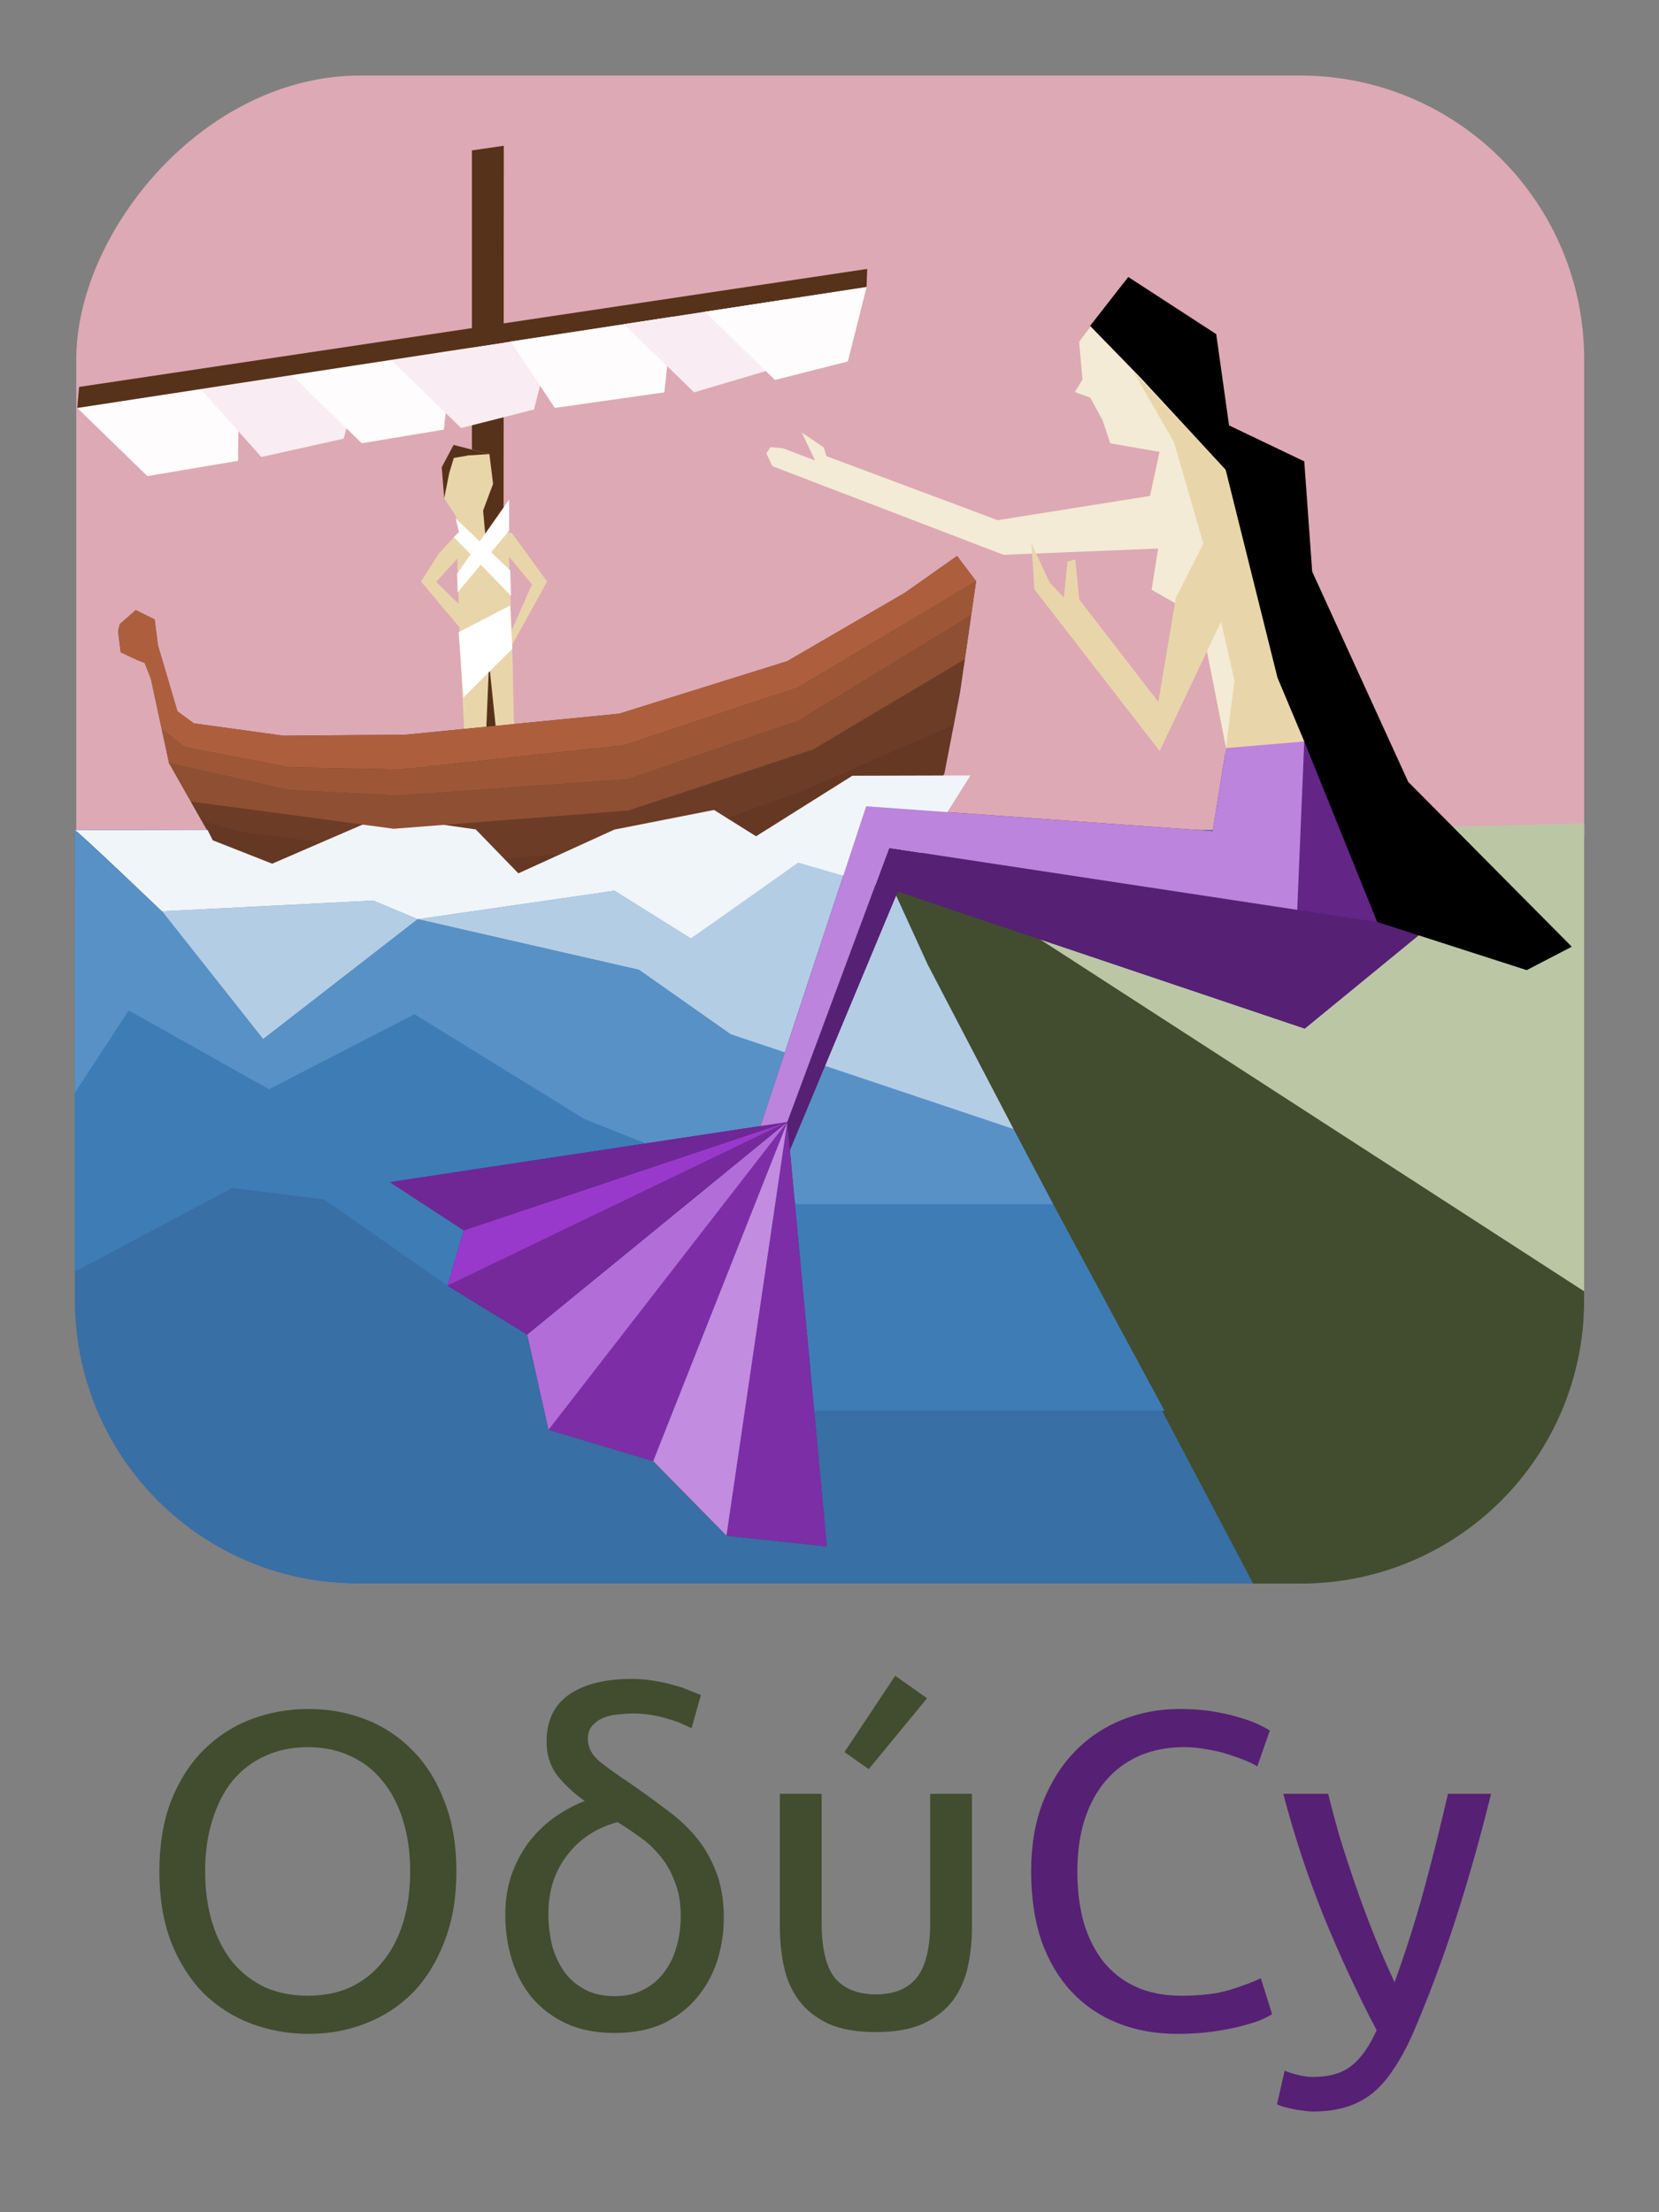 <?xml version="1.0" encoding="UTF-8" standalone="no"?>
<!-- Created with Inkscape (http://www.inkscape.org/) -->

<svg
   width="240mm"
   height="320mm"
   viewBox="0 0 240 320"
   version="1.1"
   id="svg5"
   xml:space="preserve"
   inkscape:version="1.2.2 (732a01da63, 2022-12-09, custom)"
   sodipodi:docname="odyCy_with_text_below"
   xmlns:inkscape="http://www.inkscape.org/namespaces/inkscape"
   xmlns:sodipodi="http://sodipodi.sourceforge.net/DTD/sodipodi-0.dtd"
   xmlns="http://www.w3.org/2000/svg"
   xmlns:svg="http://www.w3.org/2000/svg"><rect x="0" y="0" width="240" height="320" fill="#808080" stroke="none"/><sodipodi:namedview
     id="namedview7"
     pagecolor="#ffffff"
     bordercolor="#000000"
     borderopacity="0.25"
     inkscape:showpageshadow="2"
     inkscape:pageopacity="0.0"
     inkscape:pagecheckerboard="0"
     inkscape:deskcolor="#d1d1d1"
     inkscape:document-units="mm"
     showgrid="false"
     inkscape:zoom="0.91490602"
     inkscape:cx="1347.6794"
     inkscape:cy="482.56323"
     inkscape:window-width="3840"
     inkscape:window-height="2096"
     inkscape:window-x="0"
     inkscape:window-y="27"
     inkscape:window-maximized="1"
     inkscape:current-layer="layer1" /><defs
     id="defs2"><clipPath
       clipPathUnits="userSpaceOnUse"
       id="clipPath7087"><circle
         style="opacity:1;fill:#472813;fill-opacity:1;stroke-width:0.119;stroke-linecap:round;stroke-linejoin:round"
         id="circle7089"
         cx="-298.731"
         cy="124.305"
         r="23.266" /></clipPath></defs><g
     inkscape:label="Layer 1"
     inkscape:groupmode="layer"
     id="layer1"><g
       id="g41785"
       transform="matrix(0.667,0,0,0.667,-165.209,193.878)"><path
         d="m 282.256,115.183 q 0,-8.661 2.53,-15.278 2.627,-6.617 7.006,-10.996 4.476,-4.476 10.315,-6.715 5.936,-2.238 12.553,-2.238 6.52,0 12.261,2.238 5.839,2.238 10.218,6.715 4.379,4.379 6.909,10.996 2.627,6.617 2.627,15.278 0,8.661 -2.627,15.278 -2.53,6.617 -6.909,11.094 -4.379,4.379 -10.218,6.617 -5.741,2.238 -12.261,2.238 -6.617,0 -12.553,-2.238 -5.839,-2.238 -10.315,-6.617 -4.379,-4.476 -7.006,-11.094 -2.53,-6.617 -2.53,-15.278 z m 9.926,0 q 0,6.131 1.557,11.191 1.557,4.963 4.379,8.466 2.919,3.503 7.006,5.45 4.184,1.849 9.342,1.849 5.158,0 9.245,-1.849 4.087,-1.946 6.909,-5.45 2.919,-3.503 4.476,-8.466 1.557,-5.06 1.557,-11.191 0,-6.131 -1.557,-11.094 -1.557,-5.06 -4.476,-8.564 -2.822,-3.503 -6.909,-5.352 -4.087,-1.946 -9.245,-1.946 -5.158,0 -9.342,1.946 -4.087,1.849 -7.006,5.352 -2.822,3.503 -4.379,8.564 -1.557,4.963 -1.557,11.094 z"
         id="path41435"
         style="font-size:116.381px;font-family:Ubuntu;-inkscape-font-specification:Ubuntu;fill:#424c2f;stroke-width:0.73;stroke-linecap:round;stroke-linejoin:round" /><path
         d="m 381.612,104.479 q -7.007,1.946 -10.996,7.298 -3.99,5.255 -3.99,12.553 0,3.503 0.779,6.812 0.876,3.211 2.627,5.741 1.752,2.433 4.476,3.893 2.725,1.46 6.52,1.46 3.503,0 6.131,-1.362 2.725,-1.362 4.476,-3.698 1.849,-2.336 2.725,-5.449 0.973,-3.211 0.973,-6.909 0,-4.379 -1.362,-7.59 -1.265,-3.309 -3.309,-5.644 -1.946,-2.336 -4.379,-3.99 -2.433,-1.752 -4.671,-3.114 z m -7.104,-4.574 q -3.698,-2.627 -6.033,-5.644 -2.238,-3.017 -2.238,-7.201 0,-6.812 4.866,-10.218 4.963,-3.406 13.429,-3.406 2.627,0 4.963,0.389 2.433,0.389 4.379,0.973 1.946,0.487 3.406,1.168 1.557,0.584 2.433,0.973 l -2.044,7.201 q -0.487,-0.292 -1.654,-0.779 -1.168,-0.584 -2.822,-1.07 -1.654,-0.584 -3.795,-0.973 -2.141,-0.389 -4.476,-0.389 -1.265,0 -3.017,0.195 -1.654,0.097 -3.211,0.681 -1.46,0.584 -2.53,1.752 -0.973,1.07 -0.973,2.919 0,2.627 2.433,4.768 2.53,2.044 6.909,4.963 3.795,2.627 7.396,5.352 3.698,2.627 6.52,5.936 2.822,3.309 4.476,7.59 1.752,4.282 1.752,10.218 0,4.574 -1.362,9.05 -1.362,4.379 -4.282,7.98 -2.822,3.503 -7.298,5.741 -4.476,2.141 -10.802,2.141 -5.936,0 -10.412,-2.044 -4.379,-2.044 -7.396,-5.547 -2.919,-3.503 -4.379,-8.174 -1.46,-4.671 -1.46,-9.926 0,-4.476 1.265,-8.369 1.362,-3.893 3.601,-7.006 2.336,-3.114 5.449,-5.45 3.211,-2.336 6.909,-3.795 z"
         id="path41437"
         style="font-size:116.381px;font-family:Ubuntu;-inkscape-font-specification:Ubuntu;fill:#424c2f;stroke-width:0.73;stroke-linecap:round;stroke-linejoin:round" /><path
         d="m 437.664,150.021 q -6.325,0 -10.412,-1.849 -3.99,-1.946 -6.325,-5.06 -2.336,-3.211 -3.211,-7.298 -0.876,-4.087 -0.876,-8.369 V 98.348 h 9.05 v 27.831 q 0,8.564 2.919,12.164 3.017,3.503 8.855,3.503 5.839,0 8.758,-3.503 3.017,-3.601 3.017,-12.164 V 98.348 h 9.05 v 29.096 q 0,4.282 -0.876,8.369 -0.876,4.087 -3.211,7.298 -2.336,3.114 -6.423,5.06 -3.99,1.849 -10.315,1.849 z m 11.094,-72.401 -12.651,15.375 -5.255,-3.698 10.996,-16.543 z"
         id="path41439"
         style="font-size:116.381px;font-family:Ubuntu;-inkscape-font-specification:Ubuntu;fill:#424c2f;stroke-width:0.73;stroke-linecap:round;stroke-linejoin:round" /><path
         d="m 503.058,150.41 q -7.104,0 -12.943,-2.336 -5.839,-2.336 -10.023,-6.812 -4.184,-4.476 -6.52,-10.996 -2.238,-6.617 -2.238,-15.083 0,-8.466 2.53,-14.986 2.627,-6.617 7.006,-11.094 4.379,-4.476 10.218,-6.812 5.839,-2.336 12.456,-2.336 4.184,0 7.493,0.584 3.406,0.584 5.839,1.362 2.53,0.778 4.087,1.557 1.557,0.779 2.141,1.168 l -2.725,7.785 q -0.876,-0.584 -2.53,-1.265 -1.654,-0.681 -3.795,-1.362 -2.044,-0.681 -4.574,-1.07 -2.433,-0.487 -4.963,-0.487 -5.352,0 -9.634,1.849 -4.282,1.849 -7.298,5.352 -3.017,3.503 -4.671,8.564 -1.557,4.963 -1.557,11.191 0,6.033 1.362,10.996 1.46,4.963 4.282,8.564 2.822,3.503 7.006,5.45 4.282,1.946 9.926,1.946 6.52,0 10.802,-1.362 4.282,-1.362 6.423,-2.433 l 2.433,7.785 q -0.681,0.487 -2.433,1.265 -1.752,0.681 -4.379,1.362 -2.627,0.681 -6.131,1.168 -3.503,0.487 -7.59,0.487 z"
         id="path41441"
         style="font-size:116.381px;font-family:Ubuntu;-inkscape-font-specification:Ubuntu;fill:#562074;fill-opacity:1;stroke-width:0.73;stroke-linecap:round;stroke-linejoin:round" /><path
         d="m 526.316,158.39 q 1.07,0.487 2.725,0.876 1.752,0.487 3.406,0.487 5.352,0 8.369,-2.433 3.017,-2.336 5.449,-7.688 -6.131,-11.678 -11.483,-24.717 -5.255,-13.137 -8.758,-26.566 h 9.731 q 1.07,4.379 2.53,9.439 1.557,5.06 3.406,10.412 1.849,5.352 3.99,10.704 2.141,5.352 4.476,10.315 3.698,-10.218 6.423,-20.241 2.725,-10.023 5.158,-20.63 h 9.342 q -3.503,14.305 -7.785,27.539 -4.282,13.137 -9.245,24.62 -1.946,4.379 -4.087,7.493 -2.044,3.211 -4.574,5.255 -2.53,2.044 -5.741,3.017 -3.114,0.973 -7.104,0.973 -1.07,0 -2.238,-0.195 -1.168,-0.097 -2.336,-0.389 -1.07,-0.195 -2.044,-0.487 -0.876,-0.292 -1.265,-0.487 z"
         id="path41443"
         style="font-size:116.381px;font-family:Ubuntu;-inkscape-font-specification:Ubuntu;fill:#562074;fill-opacity:1;stroke-width:0.73;stroke-linecap:round;stroke-linejoin:round" /></g><g
       id="g42609"
       transform="translate(-6.644)"><rect
         style="fill:#dda9b4;fill-opacity:1;stroke-width:0.136;stroke-linecap:round;stroke-linejoin:round"
         id="rect462"
         width="218.143"
         height="218.143"
         x="17.675"
         y="-229.071"
         ry="41.067"
         transform="scale(1,-1)" /><path
         style="fill:#fefcfd;fill-opacity:1;stroke:none;stroke-width:0.216;stroke-linecap:round;stroke-linejoin:round;stroke-opacity:1"
         d="M 41.216,55.425 41.088,66.656 27.957,68.869 17.823,59.008 Z"
         id="path6640"
         sodipodi:nodetypes="ccccc" /><path
         style="fill:#f9ecf2;fill-opacity:1;stroke:none;stroke-width:0.216;stroke-linecap:round;stroke-linejoin:round;stroke-opacity:1"
         d="M 59.076,52.69 56.368,63.452 44.449,66.108 35.683,56.273 Z"
         id="path6500"
         sodipodi:nodetypes="ccccc" /><path
         style="fill:#fefcfd;fill-opacity:1;stroke:none;stroke-width:0.216;stroke-linecap:round;stroke-linejoin:round;stroke-opacity:1"
         d="M 72.239,50.674 70.844,62.147 58.98,64.118 48.847,54.257 Z"
         id="path6429"
         sodipodi:nodetypes="ccccc" /><path
         id="rect1173"
         style="fill:#386fa4;fill-opacity:1;stroke:none;stroke-width:0.119;stroke-linecap:round;stroke-linejoin:round"
         d="m 58.538,229.071 c -22.751,0 -41.067,-18.316 -41.067,-41.067 V 120.06 H 235.614 v 67.945 c 0,22.751 -18.316,41.067 -41.067,41.067 z" /><path
         style="fill:#57321a;fill-opacity:1;stroke:none;stroke-width:0.25;stroke-linecap:round;stroke-linejoin:round;stroke-opacity:1"
         d="M 74.916,123.343 V 21.754 l 4.61,-0.671 -0.057,102.016 z"
         id="path6018"
         sodipodi:nodetypes="ccccc" /><path
         style="fill:#e8d6aa;fill-opacity:1;stroke:none;stroke-width:0.171;stroke-linecap:round;stroke-linejoin:round;stroke-opacity:1"
         d="m 73.185,93.375 0.616,12.486 -0.953,9.382 0.883,3.089 v 1.139 l 2.324,0.184 0.005,-1.791 -0.908,-2.815 1.812,-9.047 0.429,-10.144 1.094,10.516 -0.599,6.841 0.605,5.692 2.564,0.46 -0.048,-13.709 -0.215,-10.355 -0.515,-14.789 3.325,4.028 -2.924,6.595 -0.042,2.319 5.151,-9.33 -5.127,-7.077 -3.827,0.157 -0.305,-3.353 1.443,-3.858 -0.53,-4.309 -5.179,-1.333 -1.717,3.232 0.359,4.497 1.697,2.569 0.393,2.298 -2.889,3.146 -2.56,4.017 5.789,6.894 0.139,-3.178 -3.728,-3.652 3.057,-3.383 z"
         id="path6786"
         sodipodi:nodetypes="cccccccccccccccccccccccccccccccccccccc" /><path
         style="fill:#653824;fill-opacity:1;stroke:none;stroke-width:0.13;stroke-linecap:round;stroke-linejoin:round;stroke-opacity:1"
         d="m 23.969,90.287 2.318,-2.034 2.724,1.352 0.481,3.752 2.823,9.54 2.367,1.74 12.986,1.786 17.599,-0.143 30.953,-3.044 24.314,-7.596 17.024,-9.9 7.538,-5.317 2.754,3.642 -2.32,16.101 -2.261,11.726 -4.897,8.764 -5.439,2.639 -29.939,4.088 H 88.842 L 61.377,127.575 47.136,126.161 37.417,121.55 31.098,110.375 28.474,98.185 27.573,95.882 26.593,95.514 24.108,94.356 23.725,91.325 Z"
         id="path5025"
         sodipodi:nodetypes="ccccccccccccccccccccccccccccc" /><path
         id="path5027"
         style="fill:#424c2f;fill-opacity:1;stroke:none;stroke-width:0.225;stroke-linecap:round;stroke-linejoin:round;stroke-opacity:1"
         d="m 130.074,119.332 57.865,109.739 h 6.813 c 22.751,0 41.067,-18.316 41.067,-41.067 v -66.911 0 z"
         sodipodi:nodetypes="ccssccc" /><path
         id="path8691"
         style="fill:#b3cde5;fill-opacity:1;stroke:none;stroke-width:0.119;stroke-linecap:round;stroke-linejoin:round;stroke-opacity:1"
         d="m 122.133,124.585 -15.535,11.175 -11.061,-6.915 -28.46,4.119 32.01,7.328 19.285,13.567 34.896,9.459 -12.419,-23.8 -5.976,-13.058 z m -55.057,8.379 -6.43,-2.7 -30.56,1.558 14.624,18.497 z" /><path
         id="path5677"
         style="fill:#bbc7a4;fill-opacity:1;stroke:none;stroke-width:0.226;stroke-linecap:round;stroke-linejoin:round;stroke-opacity:1"
         d="m 135.276,121.765 100.543,65.026 1.8e-4,-67.713 z"
         sodipodi:nodetypes="cccc" /><path
         style="fill:#f9ecf2;fill-opacity:1;stroke:none;stroke-width:0.216;stroke-linecap:round;stroke-linejoin:round;stroke-opacity:1"
         d="M 86.612,48.472 83.904,59.235 73.353,61.916 63.22,52.055 Z"
         id="path6427"
         sodipodi:nodetypes="ccccc" /><path
         style="fill:#57321a;fill-opacity:1;stroke:none;stroke-width:0.202;stroke-linecap:round;stroke-linejoin:round;stroke-opacity:1"
         d="M 18.087,55.969 132.099,38.901 132.009,41.519 17.823,59.008 Z"
         id="path6419"
         sodipodi:nodetypes="ccccc" /><path
         style="fill:#fefcfd;fill-opacity:1;stroke:none;stroke-width:0.216;stroke-linecap:round;stroke-linejoin:round;stroke-opacity:1"
         d="M 103.928,45.82 102.753,56.755 86.901,59.008 80.536,49.403 Z"
         id="path6425"
         sodipodi:nodetypes="ccccc" /><path
         style="fill:#f9ecf2;fill-opacity:1;stroke:none;stroke-width:0.216;stroke-linecap:round;stroke-linejoin:round;stroke-opacity:1"
         d="m 120.313,43.311 -1.371,9.916 -11.888,3.528 -10.133,-9.861 z"
         id="path6423"
         sodipodi:nodetypes="ccccc" /><path
         style="fill:#fefcfd;fill-opacity:1;stroke:none;stroke-width:0.216;stroke-linecap:round;stroke-linejoin:round;stroke-opacity:1"
         d="m 132.009,41.519 -2.708,10.762 -10.551,2.682 -10.133,-9.861 z"
         id="path6421"
         sodipodi:nodetypes="ccccc" /><path
         style="fill:#ffffff;fill-opacity:1;stroke:none;stroke-width:0.171;stroke-linecap:round;stroke-linejoin:round;stroke-opacity:1"
         d="m 80.426,87.599 -7.432,3.85 0.698,9.446 7.077,-7.053 z"
         id="path6842" /><path
         style="fill:#ffffff;fill-opacity:1;stroke:none;stroke-width:0.171;stroke-linecap:round;stroke-linejoin:round;stroke-opacity:1"
         d="m 80.296,72.266 -7.535,10.733 0.094,2.683 7.441,-8.912 z"
         id="path6952"
         sodipodi:nodetypes="ccccc" /><path
         style="fill:#ffffff;fill-opacity:1;stroke:none;stroke-width:0.171;stroke-linecap:round;stroke-linejoin:round;stroke-opacity:1"
         d="m 72.555,74.994 7.9,7.509 0.113,3.684 -8.27,-8.493 0.766,-0.715 z"
         id="path6954" /><path
         style="fill:#57321a;fill-opacity:1;stroke:none;stroke-width:0.151;stroke-linecap:round;stroke-linejoin:round;stroke-opacity:1"
         d="m 77.442,65.685 -2.998,0.188 -2.146,0.368 -0.67,2.21 -0.724,3.63 -0.359,-4.497 1.717,-3.232 z"
         id="path6956"
         sodipodi:nodetypes="cccccccc" /><path
         id="path11148"
         style="fill:#3e7cb6;fill-opacity:1;stroke:none;stroke-width:0.119;stroke-linecap:round;stroke-linejoin:round;stroke-opacity:1"
         d="m 25.263,146.176 -7.793,11.932 0.002,25.854 22.764,-12.109 13.302,1.647 17.837,12.468 53.051,18.113 h 50.685 l -16.103,-29.88 -37.806,-1.389 -0.006,-0.061 L 91.137,161.847 66.611,146.723 45.563,157.57 Z" /><path
         id="path11204"
         style="fill:#5891c6;fill-opacity:1;stroke:none;stroke-width:0.119;stroke-linecap:round;stroke-linejoin:round;stroke-opacity:1"
         d="m 17.471,120.059 -0.002,38.048 7.793,-11.932 20.301,11.394 21.047,-10.847 24.527,15.124 30.966,12.354 h 36.903 l -5.739,-10.884 -40.985,-13.743 -13.196,-9.284 -32.01,-7.328 -22.366,17.355 -14.624,-18.497 z" /><path
         style="fill:#592178;fill-opacity:1;stroke:none;stroke-width:0.291;stroke-linecap:round;stroke-linejoin:round;stroke-opacity:1"
         d="m 195.395,148.784 17.519,-14.349 -17.587,-27.184 -11.318,0.961 -1.931,12.011 -50.127,-3.593 -15.285,46.252 -53.614,8.116 10.676,6.973 -2.355,7.998 11.539,7.067 3.086,13.787 15.13,4.52 10.614,10.791 14.506,1.549 -5.713,-61.387 0.378,4.062 15.606,-37.41 z"
         id="path7848"
         sodipodi:nodetypes="ccccccccccccccccccc" /><path
         style="fill:#6c3c26;fill-opacity:1;stroke:none;stroke-width:0.119;stroke-linecap:round;stroke-linejoin:round;stroke-opacity:1"
         d="m 146.221,95.365 -1.595,9.486 -22.402,9.772 -22.335,7.92 -25.928,2.105 -32.529,-4.341 -5.61,-1.579 -1.565,-2.767 29.327,3.918 33.955,-2.633 26.673,-8.802 z"
         id="path19055"
         sodipodi:nodetypes="cccccccccccc" /><path
         id="path10697"
         style="fill:#f0f5fa;fill-opacity:1;stroke:none;stroke-width:0.119;stroke-linecap:round;stroke-linejoin:round;stroke-opacity:1"
         d="m 147.03,112.169 -17.085,0.043 -13.924,8.756 -6.082,-3.807 -14.415,2.839 -13.89,6.33 -6.174,-6.358 -13.51,-1.927 -15.931,6.888 -8.601,-3.384 -0.745,-1.49 c 0,0 -19.406,0.059 -19.201,0 0.204,-0.059 12.616,11.763 12.616,11.763 l 30.56,-1.558 6.43,2.7 28.46,-4.119 11.061,6.915 15.506,-10.985 14.417,4.174 z" /><path
         style="fill:#f3ebd5;fill-opacity:1;stroke:none;stroke-width:0.291;stroke-linecap:round;stroke-linejoin:round;stroke-opacity:1"
         d="m 195.327,107.251 -5.151,-35.688 -5.724,-10.024 -1.858,-13.205 -12.873,-8.139 -6.962,9.233 0.482,5.475 -1.103,1.807 2.224,0.813 1.817,3.323 1.072,3.28 7.137,1.238 -1.377,6.373 -22.041,3.507 -24.782,-9.269 -0.366,-1.25 -3.199,-2.172 1.924,4.051 -4.672,-1.779 -1.778,-0.142 -0.594,0.901 0.867,1.843 33.455,12.829 22.359,-0.912 v 0 l -0.945,5.956 7.051,4.063 3.718,18.848 z"
         id="path7850"
         sodipodi:nodetypes="ccccccccccccccccccccccccccccc" /><path
         style="fill:#e8d6aa;fill-opacity:1;stroke:none;stroke-width:0.291;stroke-linecap:round;stroke-linejoin:round;stroke-opacity:1"
         d="m 183.398,73.358 3.606,-2.175 3.605,3.333 -16.205,34.112 -18.112,-23.366 -0.423,-6.611 2.616,5.593 2.056,2.21 0.531,-5.216 1.137,-0.318 0.554,5.79 11.452,14.817 2.533,-15.05 z"
         id="path7908"
         sodipodi:nodetypes="cccccccccccccc" /><path
         style="fill:#7b2ea6;fill-opacity:1;stroke:none;stroke-width:0.119;stroke-linecap:round;stroke-linejoin:round;stroke-opacity:1"
         d="m 120.536,162.296 -8.794,59.838 14.506,1.549 z"
         id="path12798" /><path
         style="fill:#c28ce0;fill-opacity:1;stroke:none;stroke-width:0.119;stroke-linecap:round;stroke-linejoin:round;stroke-opacity:1"
         d="M 120.536,162.296 111.742,222.134 101.128,211.343 Z"
         id="path12908" /><path
         style="fill:#7d2ea7;fill-opacity:1;stroke:none;stroke-width:0.119;stroke-linecap:round;stroke-linejoin:round;stroke-opacity:1"
         d="m 85.998,206.823 34.538,-44.527 -19.408,49.047 z"
         id="path13126" /><path
         style="fill:#b36dd9;fill-opacity:1;stroke:none;stroke-width:0.119;stroke-linecap:round;stroke-linejoin:round;stroke-opacity:1"
         d="M 82.912,193.036 120.536,162.296 85.998,206.823 Z"
         id="path13290" /><path
         style="fill:#75299b;fill-opacity:1;stroke:none;stroke-width:0.119;stroke-linecap:round;stroke-linejoin:round;stroke-opacity:1"
         d="M 71.373,185.969 120.536,162.296 82.912,193.036 Z"
         id="path14318" /><path
         style="fill:#9939cc;fill-opacity:1;stroke:none;stroke-width:0.119;stroke-linecap:round;stroke-linejoin:round;stroke-opacity:1"
         d="M 73.728,177.971 120.536,162.296 71.373,185.969 Z"
         id="path15076" /><path
         style="fill:#6f2796;fill-opacity:1;stroke:none;stroke-width:0.119;stroke-linecap:round;stroke-linejoin:round;stroke-opacity:1"
         d="m 120.536,162.296 -57.484,8.701 10.676,6.973 z"
         id="path16808" /><path
         style="fill:#562074;fill-opacity:1;stroke:none;stroke-width:0.119;stroke-linecap:round;stroke-linejoin:round;stroke-opacity:1"
         d="m 120.536,162.296 14.74,-39.646 77.638,11.784 -17.519,14.349 -58.875,-19.836 -15.606,37.41 z"
         id="path17182" /><path
         style="fill:#632586;fill-opacity:1;stroke:none;stroke-width:0.119;stroke-linecap:round;stroke-linejoin:round;stroke-opacity:1"
         d="m 195.327,107.251 -1.015,24.361 18.601,2.823 z"
         id="path17307"
         sodipodi:nodetypes="cccc" /><path
         style="fill:#e8d6aa;fill-opacity:1;stroke:none;stroke-width:0.119;stroke-linecap:round;stroke-linejoin:round;stroke-opacity:1"
         d="m 164.346,47.141 6.314,6.702 5.812,10.11 4.256,14.673 4.498,19.833 -1.371,10.702 11.471,-1.909 -11.372,-39.299 z"
         id="path17539"
         sodipodi:nodetypes="ccccccccc" /><path
         style="fill:#000000;fill-opacity:1;stroke:none;stroke-width:0.291;stroke-linecap:round;stroke-linejoin:round;stroke-opacity:1"
         d="m 169.857,40.063 -5.511,7.077 7.256,7.457 12.352,13.354 7.501,30.085 3.871,9.214 10.554,26.117 21.626,6.964 6.518,-3.389 -23.66,-23.847 -13.892,-30.411 -1.147,-15.945 -10.875,-5.202 -1.858,-13.205 z"
         id="path7852"
         sodipodi:nodetypes="ccccccccccccccc" /><path
         style="fill:#8f4f33;fill-opacity:1;stroke:none;stroke-width:0.119;stroke-linecap:round;stroke-linejoin:round;stroke-opacity:1"
         d="m 147.141,88.983 -0.92,6.382 -22.009,13.081 -26.673,8.802 -33.955,2.633 -15.917,-2.144 -13.41,-1.774 -3.16,-5.588 17.259,3.877 15.892,0.816 33.247,-2.382 24.606,-8.427 z"
         id="path18675" /><path
         style="fill:#bc84dd;fill-opacity:1;stroke:none;stroke-width:0.119;stroke-linecap:round;stroke-linejoin:round;stroke-opacity:1"
         d="m 184.008,108.212 11.318,-0.961 -1.015,24.361 -59.036,-8.961 -14.74,39.646 -3.87,0.586 15.285,-46.252 50.127,3.593 z"
         id="path17363"
         sodipodi:nodetypes="ccccccccc" /><path
         style="fill:#ad5f3d;fill-opacity:1;stroke:none;stroke-width:0.119;stroke-linecap:round;stroke-linejoin:round;stroke-opacity:1"
         d="m 147.85,84.066 -25.653,15.332 -25.163,8.376 -32.457,3.518 -16.11,-0.307 -15.047,-2.904 -3.377,-2.603 -1.57,-7.293 -0.9,-2.303 -0.98,-0.368 -2.486,-1.158 -0.383,-3.031 0.244,-1.038 2.318,-2.034 2.724,1.352 0.481,3.752 2.823,9.54 2.367,1.74 12.986,1.786 17.599,-0.143 30.953,-3.044 24.314,-7.596 17.024,-9.9 7.538,-5.317 z"
         id="path18425"
         sodipodi:nodetypes="ccccccccccccccccccccccccc" /><path
         style="fill:#9d5737;fill-opacity:1;stroke:none;stroke-width:0.119;stroke-linecap:round;stroke-linejoin:round;stroke-opacity:1"
         d="m 147.85,84.066 -0.709,4.917 -25.038,15.276 -24.606,8.427 -33.247,2.382 -15.892,-0.816 -17.259,-3.877 -1.054,-4.897 3.377,2.603 15.047,2.904 16.11,0.307 32.457,-3.518 25.163,-8.376 z"
         id="path18619" /></g></g></svg>
